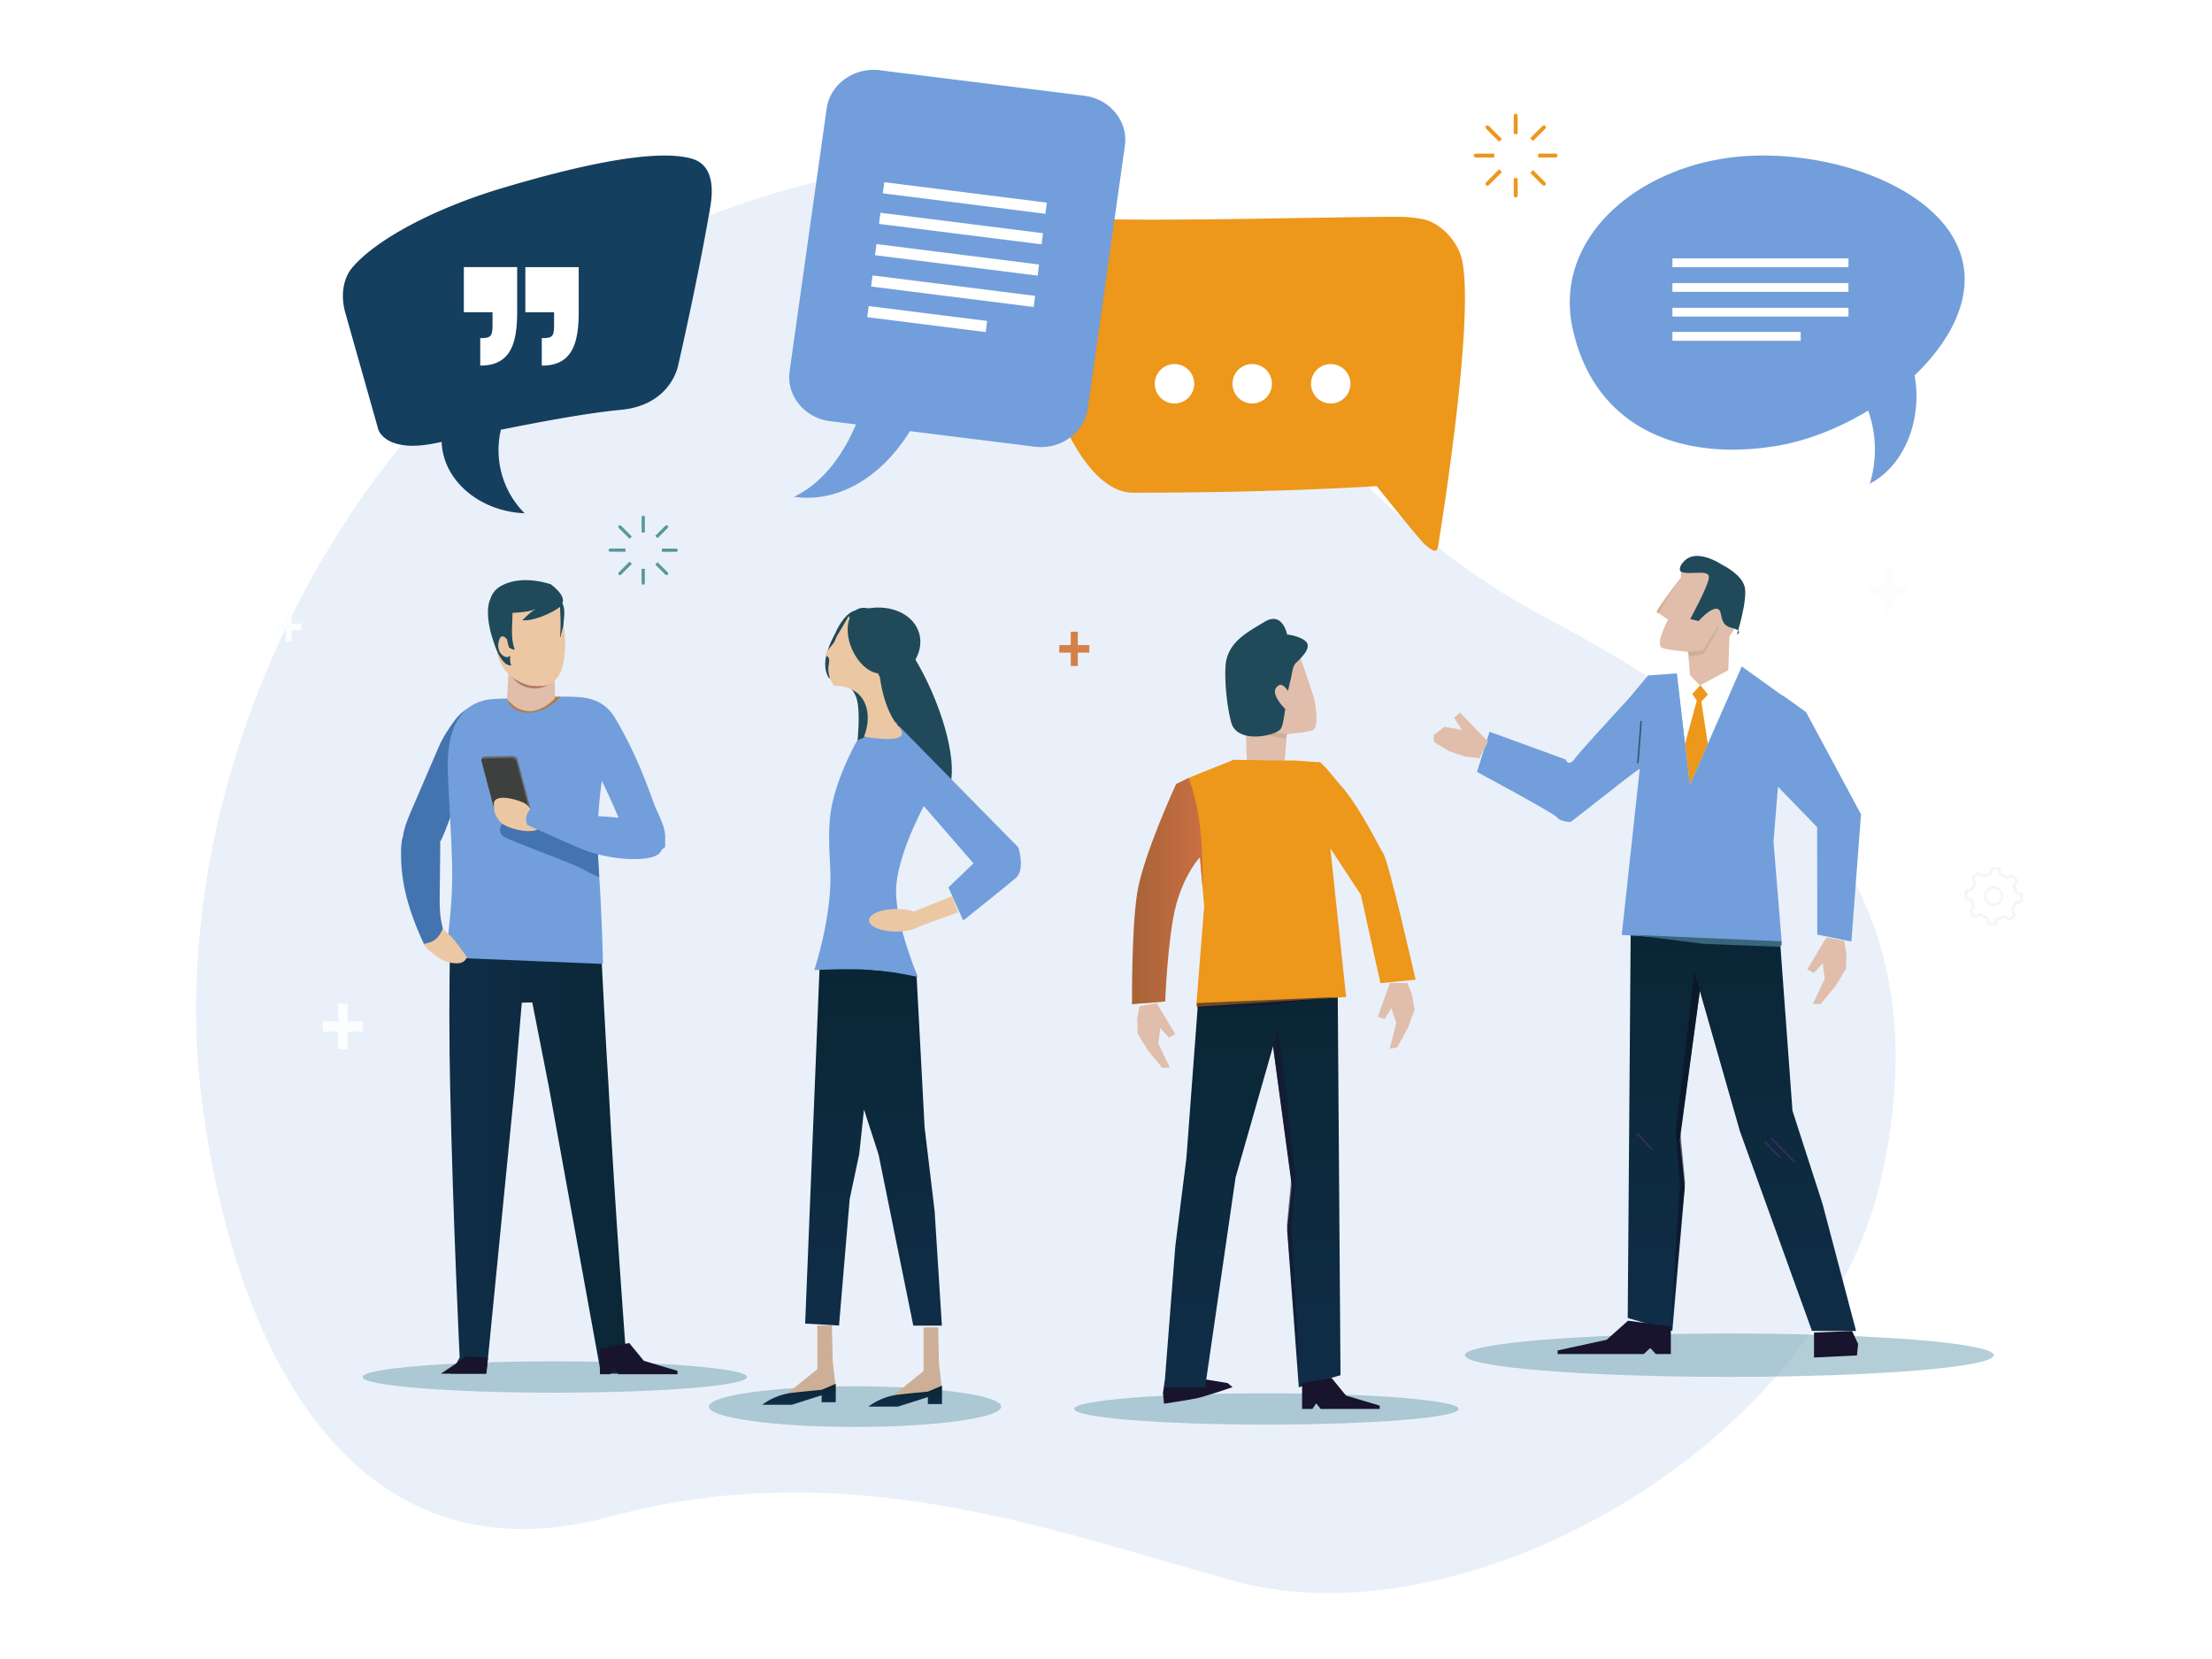<svg width="380" height="285" fill="none" xmlns="http://www.w3.org/2000/svg"><g filter="url(#filter0_d_248_64319)"><path d="M264.246 104.624C200.562 70.861 203.891 3.979 120.494 35.191c-57.772 21.618-96.063 93.127-87.228 154.36 6.665 46.191 28.654 80.437 69.703 69.346 41.05-11.092 75.942 2.37 107.493 11.054 39.702 10.928 101.235-23.23 111.242-70.111 10.007-46.881-13.932-72.142-57.452-95.216h-.006z" fill="#EAF0F9"/></g><path d="M260.045 19.927v3.11h.671v-3.11c0-.226-.15-.407-.338-.407-.188 0-.339.181-.339.407h.006zm0 13.593c0 .225.15.407.339.407.188 0 .338-.182.338-.407v-2.922h-.671v2.922h-.006zm-6.871-6.797c0 .188.182.338.408.338h3.11v-.67h-3.11c-.226 0-.408.15-.408.338v-.006zm14-.338h-2.922v.671h2.922c.226 0 .407-.15.407-.338 0-.189-.181-.34-.407-.34v.007zm-11.84-4.232l2.201 2.2.477-.476-2.201-2.2c-.157-.158-.395-.183-.527-.051s-.106.364.05.527zm9.614 9.611c.157.157.395.182.527.05.131-.131.106-.363-.05-.526l-2.069-2.07-.477.477 2.069 2.07zm-9.664.049c.132.132.364.107.527-.05l2.201-2.2-.477-.477-2.201 2.2c-.156.157-.182.396-.05.527zm9.664-10.137l-2.069 2.07.477.476 2.069-2.07c.156-.156.181-.394.05-.526-.132-.132-.364-.107-.527.05z" fill="#ED971B"/><path d="M110.225 88.898v2.571h.558V88.9c0-.189-.126-.333-.276-.333-.151 0-.276.15-.276.332h-.006zm-.002 11.235c0 .188.126.332.276.332.151 0 .276-.15.276-.332v-2.414h-.558v2.414h.006zm-5.674-5.617c0 .151.15.276.332.276h2.571v-.558h-2.571c-.188 0-.332.126-.332.276v.006zm11.57-.276h-2.414v.558h2.414c.188 0 .332-.125.332-.276 0-.15-.15-.276-.332-.276v-.006zm-9.787-3.499l1.818 1.818.395-.395-1.818-1.818c-.132-.132-.326-.15-.433-.038-.107.113-.088.301.038.433zm7.944 7.943c.132.132.326.15.432.038.107-.113.088-.3-.037-.433l-1.705-1.705-.396.395 1.706 1.705zm-7.983.046c.106.106.301.087.432-.038l1.819-1.818-.395-.395-1.819 1.818c-.131.132-.15.326-.037.433zm7.983-8.385l-1.706 1.706.396.395 1.705-1.706c.131-.131.15-.326.037-.432-.112-.107-.3-.088-.432.037z" fill="#56989C"/><path d="M327.385 62.546h-1.668V61.45h1.668v-1.937h1.022v1.937h1.668v1.097h-1.668v1.938h-1.022v-1.938zm-278.291 45.67h-1.668v-1.097h1.668v-1.937h1.022v1.937h1.667v1.097h-1.667v1.938h-1.022v-1.938z" fill="#FCFDFF"/><path d="M183.946 112.116h-1.975v-1.298h1.975v-2.295h1.21v2.295h1.975v1.298h-1.975v2.295h-1.21v-2.295z" fill="#D68047"/><path d="M323.641 102.383h-2.633v-1.731h2.633v-3.066h1.618v3.066h2.633v1.731h-2.633v3.065h-1.618v-3.065zM81.034 62.859H78.4v-1.73h2.634v-3.066h1.618v3.065h2.633v1.731h-2.633v3.066h-1.618v-3.066z" fill="#FCFDFF"/><path d="M347.374 154.898c.075-.382.107-.79.088-1.204a.162.162 0 00-.107-.15l-.865-.376-.013-.057a3.886 3.886 0 00-.294-.871l-.025-.05.463-.822a.182.182 0 00-.006-.188 4.428 4.428 0 00-.37-.483 4.507 4.507 0 00-.426-.432.175.175 0 00-.182-.032l-.878.345-.044-.031a3.925 3.925 0 00-.827-.414l-.05-.019-.251-.903a.177.177 0 00-.138-.125 4.85 4.85 0 00-1.21-.082.163.163 0 00-.151.107l-.376.859-.056.012a4.015 4.015 0 00-.878.295l-.05.025-.815-.464c-.057-.031-.132-.031-.182.007-.163.106-.32.225-.483.363a5.472 5.472 0 00-.433.427.176.176 0 00-.031.181l.345.878-.032.044a3.905 3.905 0 00-.413.828l-.019.05-.909.257a.178.178 0 00-.126.138 5.178 5.178 0 00-.088 1.204c0 .069.044.125.107.15l.865.376.013.057c.069.307.163.602.288.871l.026.05-.465.822a.184.184 0 00.007.188 4.66 4.66 0 00.796.909c.05.044.119.057.182.031l.878-.344.043.031c.258.163.533.301.822.414l.05.019.257.909a.177.177 0 00.138.125c.401.075.809.1 1.204.082a.162.162 0 00.15-.107l.383-.865.056-.013c.301-.062.596-.163.878-.294l.05-.026.822.458a.173.173 0 00.181-.006c.17-.119.333-.238.483-.364.138-.119.282-.263.433-.426a.175.175 0 00.031-.182l-.345-.871.032-.051a4.07 4.07 0 00.413-.827l.019-.05.903-.257a.175.175 0 00.125-.138l.007.012zm-.314-.244l-.012.069-.89.25a.18.18 0 00-.12.113 3.558 3.558 0 01-.501 1.003.18.18 0 00-.019.17l.339.859-.051.05c-.1.1-.188.188-.275.263a5.714 5.714 0 01-.301.238l-.057.044-.809-.451a.16.16 0 00-.169 0c-.333.169-.69.288-1.06.351a.197.197 0 00-.131.1l-.377.847h-.119c-.238 0-.476-.019-.721-.057l-.069-.012-.25-.891a.181.181 0 00-.113-.119 3.984 3.984 0 01-.997-.495c-.05-.031-.113-.044-.163-.019l-.859.339-.05-.05a4.164 4.164 0 01-.502-.577l-.044-.057.451-.802a.15.15 0 000-.163 3.862 3.862 0 01-.35-1.06.202.202 0 00-.101-.132l-.846-.369v-.069c0-.264.012-.521.056-.772l.012-.069.891-.25a.181.181 0 00.119-.113c.119-.358.282-.696.496-.997.031-.05.043-.107.018-.163l-.338-.859.05-.05a3.795 3.795 0 01.583-.502l.056-.044.803.458c.05.031.113.031.169 0 .332-.169.69-.288 1.06-.357a.198.198 0 00.131-.101l.37-.846h.069c.257-.006.521.012.772.05l.068.012.251.891c.019.056.057.1.113.119a3.7 3.7 0 01.997.495c.05.032.113.044.163.019l.859-.339.05.051c.101.094.188.188.264.282.081.094.163.194.238.301l.044.056-.458.803a.165.165 0 000 .169c.169.339.295.69.358 1.06a.191.191 0 00.1.131l.846.37v.069c0 .264-.019.521-.056.765l.012-.012z" fill="#F2F6F7"/><path d="M342.515 158.961c-.32 0-.646-.031-.965-.088a.23.23 0 01-.176-.163l-.251-.884-.025-.012a4.322 4.322 0 01-.834-.414l-.025-.019-.853.333a.224.224 0 01-.231-.044 3.868 3.868 0 01-.427-.433 6.126 6.126 0 01-.37-.483.231.231 0 01-.012-.238l.451-.796-.013-.025a4.475 4.475 0 01-.294-.884v-.032l-.847-.363a.238.238 0 01-.138-.195 5.257 5.257 0 01.088-1.216.233.233 0 01.163-.176l.884-.251.013-.025c.106-.294.251-.576.414-.834l.018-.025-.332-.852a.225.225 0 01.044-.232c.138-.151.282-.295.439-.433.163-.138.326-.263.489-.37a.219.219 0 01.238-.006l.796.451.026-.012c.282-.132.583-.232.89-.295h.031l.364-.84a.234.234 0 01.194-.138c.421-.019.828.006 1.223.088a.243.243 0 01.176.163l.244.877.025.013c.295.107.577.245.834.414l.025.019.853-.333a.226.226 0 01.232.044c.169.151.307.295.426.433.126.144.251.301.37.483.05.069.05.163.013.238l-.452.796.013.025c.131.283.232.583.294.884v.032l.847.37a.228.228 0 01.138.2c.019.42-.013.828-.088 1.217a.232.232 0 01-.163.175l-.878.245-.012.031a3.927 3.927 0 01-.42.84l-.019.025.338.847a.234.234 0 01-.043.238 5.519 5.519 0 01-.433.426 6.249 6.249 0 01-.489.37.229.229 0 01-.238.013l-.797-.445-.025.012a3.96 3.96 0 01-.884.295h-.031l-.37.846a.217.217 0 01-.195.132h-.25l-.013-.019zm-2.263-1.693l.069.044c.25.163.526.301.815.408l.075.025.263.934a.123.123 0 00.101.088c.401.075.802.1 1.191.081.05 0 .088-.031.106-.075l.395-.884.082-.019c.301-.062.589-.163.865-.288l.076-.031.84.47a.138.138 0 00.131 0 4.744 4.744 0 00.903-.784c.032-.038.044-.088.025-.132l-.357-.896.044-.069c.169-.257.301-.533.407-.815l.025-.076.928-.263a.12.12 0 00.088-.094 4.99 4.99 0 00.088-1.191c0-.05-.031-.088-.075-.107l-.891-.389-.019-.081a4.349 4.349 0 00-.288-.865l-.038-.076.477-.84a.138.138 0 000-.131 4.806 4.806 0 00-.784-.903.123.123 0 00-.131-.025l-.897.351-.069-.044a4.342 4.342 0 00-.815-.408l-.075-.025-.257-.928a.124.124 0 00-.094-.088 4.736 4.736 0 00-1.198-.081c-.05 0-.088.031-.107.075l-.388.884-.082.019a4.11 4.11 0 00-.865.289l-.075.037-.84-.476a.137.137 0 00-.132 0 4.705 4.705 0 00-.477.363 4.64 4.64 0 00-.426.427c-.031.037-.044.087-.025.131l.351.903-.044.069a4.278 4.278 0 00-.407.815l-.025.076-.935.263a.12.12 0 00-.087.094 4.94 4.94 0 00-.082 1.191c0 .05.031.088.075.107l.89.389.019.081c.069.301.163.596.289.859l.031.075-.476.84a.14.14 0 000 .132c.131.188.244.339.363.477.126.144.27.288.42.426.038.031.088.044.132.025l.897-.351v-.013zm2.269 1.342c-.238 0-.482-.019-.727-.056l-.1-.013-.257-.922a.141.141 0 00-.082-.087 3.737 3.737 0 01-1.009-.508c-.038-.025-.082-.032-.119-.013l-.891.351-.075-.069a3.627 3.627 0 01-.27-.282c-.081-.094-.156-.194-.244-.307l-.063-.081.471-.834a.138.138 0 000-.119 3.767 3.767 0 01-.358-1.073c-.006-.044-.038-.075-.075-.094l-.878-.382v-.101c0-.263.013-.526.057-.777l.012-.1.922-.264a.157.157 0 00.087-.081c.12-.364.289-.702.508-1.016a.114.114 0 00.013-.119l-.345-.89.069-.076c.088-.094.188-.181.282-.269.107-.088.207-.169.307-.245l.082-.062.834.47c.037.019.081.025.119 0a3.603 3.603 0 011.072-.358c.044-.006.075-.037.094-.075l.382-.878h.101c.251-.006.514.013.777.051l.101.018.257.922a.142.142 0 00.081.088c.364.119.702.288 1.01.501.037.025.081.032.119.013l.89-.351.076.069c.1.1.187.188.269.282.082.094.163.194.245.301l.062.081-.47.834a.133.133 0 000 .12c.176.338.295.702.357 1.072.007.044.038.075.076.094l.877.382v.1c0 .264-.018.527-.056.778l-.019.1-.921.257c-.038.013-.076.044-.088.082a3.883 3.883 0 01-.508 1.016.12.12 0 00-.013.119l.351.89-.068.075c-.101.101-.195.188-.283.27-.1.081-.2.163-.307.244l-.082.063-.833-.47a.133.133 0 00-.12 0 3.582 3.582 0 01-1.072.357c-.044.007-.075.038-.094.076l-.388.877h-.151l.006.019zm-.752-.157h.038c.238.044.476.057.714.057h.082l.363-.822a.23.23 0 01.17-.131 3.604 3.604 0 001.041-.351.23.23 0 01.213 0l.777.439.032-.026a3.988 3.988 0 00.576-.501l.025-.025-.326-.828a.218.218 0 01.026-.213c.213-.301.382-.633.495-.984a.233.233 0 01.157-.151l.859-.244v-.038c.044-.245.062-.495.062-.759v-.037l-.821-.358a.229.229 0 01-.132-.169 3.667 3.667 0 00-.351-1.041.235.235 0 010-.213l.439-.777-.025-.032c-.081-.106-.157-.207-.238-.294a3.49 3.49 0 00-.264-.276l-.025-.025-.827.326a.237.237 0 01-.213-.025 3.601 3.601 0 00-.985-.49.234.234 0 01-.15-.156l-.238-.859h-.038a3.952 3.952 0 00-.759-.057h-.037l-.358.815a.226.226 0 01-.169.132 3.693 3.693 0 00-1.047.351.232.232 0 01-.213 0l-.778-.439-.031.025c-.101.069-.195.151-.301.239a3.578 3.578 0 00-.276.263l-.025.025.326.834a.234.234 0 01-.025.213 3.584 3.584 0 00-.489.985.252.252 0 01-.157.15l-.859.244v.038a3.814 3.814 0 00-.057.759v.037l.822.358a.23.23 0 01.132.163c.068.376.188.727.351 1.047a.256.256 0 010 .213l-.439.778.019.031a3.904 3.904 0 00.501.577l.025.025.828-.326a.234.234 0 01.213.025c.295.207.627.376.984.489a.227.227 0 01.145.157l.238.859v-.007z" fill="#F2F6F7"/><path d="M342.51 155.538a1.588 1.588 0 01-1.586-1.586c0-.878.708-1.587 1.586-1.587.878 0 1.586.709 1.586 1.587 0 .877-.708 1.586-1.586 1.586zm0-2.922c-.74 0-1.335.602-1.335 1.336a1.34 1.34 0 001.335 1.335 1.34 1.34 0 001.336-1.335c0-.734-.602-1.336-1.336-1.336z" fill="#F2F6F7"/><path d="M342.509 155.639a1.692 1.692 0 01-1.687-1.687 1.69 1.69 0 011.687-1.686 1.69 1.69 0 011.686 1.686 1.69 1.69 0 01-1.686 1.687zm0-3.166a1.485 1.485 0 101.486 1.486c0-.822-.665-1.486-1.486-1.486zm0 2.915a1.44 1.44 0 01-1.436-1.436c0-.79.646-1.435 1.436-1.435.79 0 1.436.645 1.436 1.435a1.44 1.44 0 01-1.436 1.436zm0-2.671c-.684 0-1.235.552-1.235 1.235a1.234 1.234 0 102.47 0c0-.683-.552-1.235-1.235-1.235z" fill="#F2F6F7"/><path d="M311.421 219.454l-.878-3.643a8.689 8.689 0 001.223-.213 9.368 9.368 0 001.874-.696l.884 3.643a9.172 9.172 0 01-1.874.684 10 10 0 01-1.223.219l-.006.006z" fill="#6EB4C7"/><path d="M280.676 175.188l.438-1.743c.903.289 1.819.546 2.753.772a45.47 45.47 0 001.749.376l-.439 1.737a43.666 43.666 0 01-1.749-.377 43.471 43.471 0 01-2.752-.765z" fill="#B4D6DF"/><path opacity=".6" d="M297.082 236.533c25.088 0 45.426-1.668 45.426-3.725 0-2.057-20.338-3.724-45.426-3.724s-45.426 1.667-45.426 3.724c0 2.057 20.338 3.725 45.426 3.725z" fill="#81AEBB"/><path d="M297.084 109.34s3.198-4.063 2.263-8.727c-.495-2.465-6.633-4.283-8.734-4.283-2.1 0-1.831 2.853-1.831 2.853s-3.887 5.022-4.194 5.9l1.975 1.379s-2.314 4.201-1.028 4.835c.758.376 4.451.683 4.451.683l.527 6.214 6.37-1.982.207-6.878-.006.006z" fill="#E0BEAB"/><path d="M293.576 99.228c.131-1.474-3.035-.458-4.59-.922-.984-.295-.031-1.975 1.204-2.533 2.301-1.041 5.618 1.229 5.618 1.229s3.386 1.605 3.919 3.837c.532 2.232-1.336 8.163-1.336 8.163s1.26-.62-1.022-1.178c-2.282-.558-1.21-3.123-2.433-3.248-1.222-.125-3.122 2.113-3.122 2.113l-1.448-.345s3.078-5.637 3.21-7.104v-.012z" fill="#204A59"/><path d="M295.377 107.674l-2.677 4.64-2.452.507-.269-.834 2.57-.269 2.539-4.044h.289zm-9.761-3.481l2.339-3.925-3.367 4.815.313.326.715-1.216z" fill="#CDAF97"/><path d="M279.627 226.414l7.662 2.226 2.144-24.666-.859-8.088 3.443-25.638 6.884 24.089 12.383 34.316h7.574l-5.781-21.895-5.147-15.945-2.151-29.356-16.258-1.053-9.38-1.009-.514 67.019z" fill="url(#paint0_linear_248_64319)"/><path d="M255.883 125.7l13.047 4.765s.546 1.379 1.58-.107c.653-.934 5.693-6.452 9.324-10.389l3.285-3.931.377-.025c.062-.069.094-.107.094-.107l-.013.1 4.489-.326 2.232 19.218 8.948-20.39 10.584 7.593 2.846 4.997.69 10.841-7.662-6.088-1.035 12.74 1.461 17.826-27.531-1.806 3.097-28.547-2.257 1.454-9.612 7.687s-1.718 0-2.283-.746c-.564-.746-13.806-7.85-13.806-7.85l2.151-6.897-.006-.012z" fill="#729EDB"/><path opacity=".6" d="M287.884 194.512l.721 9.028-1.574 24.322 2.439-24.754-.796-8.515 3.342-24.346-.947-3.354-3.185 27.619z" fill="#0D0E20"/><path d="M303.274 195.998l-.192.18 2.581 2.754.193-.181-2.582-2.753z" fill="#3A2E65"/><path d="M267.584 232.607h14.797l1.116-1.034.947 1.034h2.589v-4.746l-7.36-.978-3.656 3.273-8.433 1.837v.614zm44.047.604l7.374-.364.2-1.963-1.034-2.232-6.54.257v4.302z" fill="#18142D"/><path d="M290.299 134.885l8.684-20.127-1.097-.156-5.869 3.166-2.495-2.615-1.461.521 2.238 19.211z" fill="#fff"/><path d="M291.495 120.351l-2.018 7.411.821 7.122 3.097-7.06-1.122-7.304 1.122-1.204-1.291-1.636-1.38 1.548.771 1.123z" fill="#ED971B"/><path d="M301.309 118.457l-11.01 16.427 8.941-20.39 1.812 2.414-1.687.082 1.944 1.467zm-16-1.467l4.99 17.895-2.238-19.211-2.752 1.316z" fill="#729EDB"/><path d="M305.867 162.66l-13.16-.514-12.309-1.548 25.638 1.116-.169.946z" fill="#39667C"/><path d="M289.634 160.41l-.219-.006.771-25.5-4.985-17.625.207-.056 5.004 17.65-.007.018-.771 25.519z" fill="#729EDB"/><path d="M306.356 126.371l-.518 5.506.262.025.519-5.506-.263-.025z" fill="#352D62"/><path d="M281.801 123.866l-.629 8.032.262.021.63-8.032-.263-.021z" fill="#325869"/><path d="M250.772 122.389l-.972.94 1.335 2.044-2.99-.501-1.881 1.417.075 1.191 2.577 1.567 2.771.91 2.471.288 1.492-2.847-4.878-5.009z" fill="#E0BEAB"/><path d="M304.378 195.437l-.189.184 4.033 4.124.189-.184-4.033-4.124zm-23.053-.83l-.192.18 2.581 2.754.192-.18-2.581-2.754z" fill="#3A2E65"/><path d="M281.948 130.584l-.081 1.235-12.045 9.374 12.126-10.609z" fill="#729EDB"/><path opacity=".6" d="M311.46 136.407l-5.681-4.358.257-1.203 6.195 5.53-.771.031z" fill="#18142D"/><path d="M312.166 142.09l-7.305-7.531 1.424-15.073 3.981 2.853 9.437 17.544-1.65 21.857-5.862-1.185-.025-18.465z" fill="#729EDB"/><path d="M310.463 166.542l1.135.602 1.524-1.674.344 2.715-2.031 4.264 1.316.043 2.533-3.034 1.831-3.004.095-2.633-.408-2.213-3.035-.571-3.304 5.505z" fill="#E0BEAB"/><path opacity=".6" d="M217.573 244.733c18.235 0 33.017-1.204 33.017-2.69 0-1.485-14.782-2.689-33.017-2.689-18.236 0-33.018 1.204-33.018 2.689 0 1.486 14.782 2.69 33.018 2.69z" fill="#81AEBB"/><path d="M213.981 123.46s-3.197-4.082-2.263-8.772c.495-2.477 6.633-4.301 8.734-4.301 2.1 0 3.053 2.865 3.053 2.865l2.226 6.615s1.091 4.922-.194 5.562c-.759.376-4.452.689-4.452.689l-.527 6.245-6.37-1.498-.207-7.399v-.006z" fill="#E0BEAB"/><path d="M215.68 121.779l2.683 4.665 2.452.508.263-.84-2.571-.27-2.533-4.063h-.294z" fill="#CDAF97"/><path d="M205.228 240.283c-2.082.382-5.261.859-5.261.859l-.182-1.837.314-2.095 7.242-.2 3.58.595.815.696s-4.897 1.687-6.508 1.988v-.006z" fill="#18142D"/><path d="M230.287 236.245l-7.166 2.081-2.007-27.03.803-7.568-3.223-23.982-6.433 22.534-5.235 36.046h-7.01l1.893-24.258 1.9-15.086 2.012-26.904 15.205-.985 8.778-.947.483 66.099z" fill="url(#paint1_linear_248_64319)"/><path d="M243.185 168.314s-4.59-20.321-5.555-21.706c-.609-.878-4.139-8.264-7.537-11.944l-2.251-2.696-1.003-1.01c-.057-.063-.257-.1-.257-.1l.013.094-4.201-.308h-3.7l-6.759-.119-7.781 3.117-7.856 19.913-1.837 18.941 5.699-.457-.15-17.832 6.125-6.985.728 8.502-1.367 17.236 25.757-1.692L228.356 144l-.062 1.36 5.492 8.352 3.361 15.186 6.038-.596v.012z" fill="#ED971B"/><path opacity=".6" d="M222.564 202.442l-.677 8.452 1.473 26.71-2.282-27.118.746-7.962-3.129-22.779.891-3.141 2.978 25.838z" fill="#18142D"/><path d="M237.015 242.044h-10.138l-.765-.966-.652.966h-1.774v-4.439l5.041-.916 2.508 3.06 5.78 1.718v.577z" fill="#18142D"/><path d="M201.912 177.656l-1.104.59-1.48-1.63-.338 2.646 1.975 4.132-1.279.05-2.464-2.953-1.781-2.916-.082-2.558.389-2.151 2.953-.552 3.211 5.342z" fill="#E0BEAB"/><path opacity=".6" d="M205.741 173.207l12.314-.483 11.512-1.449-23.989 1.047.163.885z" fill="#18142D"/><path d="M236.688 174.661l1.191.389 1.135-1.862.853 2.539-1.123 4.408 1.26-.175 1.838-3.33 1.172-3.172-.42-2.527-.809-2.044-2.997-.032-2.1 5.806z" fill="#E0BEAB"/><path d="M224.531 110.456c-.439-.784-2.22-1.323-3.417-1.461 0 0-.784-4.038-3.838-2.195-3.053 1.844-5.73 3.236-6.577 6.465-.432 1.649-.188 7.053.803 10.815.99 3.762 7.492 2.358 8.464 1.204.383-.457.59-1.83.828-3.505a7.197 7.197 0 01-1.091-1.285c-.991-1.455-.734-2.169-.251-2.596.452-.401.947-.401 1.825.803.113-.59.238-1.173.388-1.724.301-1.098.333-2.496.985-3.11 1.386-1.311 2.376-2.515 1.874-3.405l.007-.006z" fill="#204A59"/><path d="M204.161 133.643l-2.12 1.047s-5.643 12.22-6.671 18.653c-1.022 6.433-.896 19.155-.896 19.155l5.699-.458s.42-11.136 1.868-16.553c1.449-5.417 4.107-8.264 4.107-8.264l.439 5.148c0-.345.013-.69.013-1.041 0-6.665-.489-12.803-2.433-17.687h-.006z" fill="url(#paint2_linear_248_64319)"/><path opacity=".6" d="M95.32 239.247c18.236 0 33.018-1.204 33.018-2.69s-14.782-2.69-33.017-2.69c-18.236 0-33.018 1.204-33.018 2.69s14.782 2.69 33.017 2.69z" fill="#81AEBB"/><path d="M91.407 170.51a.235.235 0 00.232-.176l1.636-5.981a.238.238 0 00-.169-.289c-.132-.031-.263.038-.294.169l-1.637 5.982a.238.238 0 00.17.288c.018 0 .043.007.062.007z" fill="#474985"/><path d="M77.348 162.209l25.82-.74c.27 4.759.896 17.888 1.379 25.174 1.047 20.371 3.016 46.291 3.016 46.291l2.935 3.041h-7.261l-8.96-49.339-2.84-14.427-1.8.038-1.21 14.389-4.86 49.339H77.45l1.517-2.778s-1.122-22.961-1.637-46.561c-.169-6.389-.194-18.484.02-24.434v.007z" fill="url(#paint3_linear_248_64319)"/><path d="M68.95 145.191c.025-.439.093-.953.263-1.442.238-1.674.934-3.304 1.624-4.903 1.542-3.58 3.084-7.154 4.62-10.734.584-1.361 1.725-3.098 2.64-4.333 1.938-2.608 4.816-3.467 8.434-3.455 1.686 0-2.816 6.803-3.888 8.465-1.586 2.458-2.107 5.436-4.583 10.076-.828 1.548-1.486 3.962-2.452 5.787.02.338.025.677.019 1.009l-.075 7.192c-.026 2.169-.094 4.194.445 6.301.22.853-.1 1.743-.903 2.364-1.198.922-2.176.846-2.176.846-1.51-3.241-2.796-6.577-3.473-10.013a29.1 29.1 0 01-.351-2.219 29.643 29.643 0 01-.157-4.947l.013.006z" fill="#4374AF"/><path d="M76.707 164.484l26.873 1.11c-.075-4.721-.395-11.286-.633-14.922a13.8 13.8 0 01-.038-.671c-.163-2.339-.257-4.634-.226-7.085 0-.245 0-.483.013-.727.019-.96.069-1.95.151-2.979.119-1.668.307-3.429.589-5.354.389-2.678 2.056-6.452 1.624-8.521-.54-2.502-2.771-4.439-5.493-5.242a9.674 9.674 0 00-3.135-.407l-11.166.37c-7.7.257-8.522 7.661-8.327 12.753.157 4.037.42 8.075.602 12.119.232 5.505.207 8.27-.339 13.738-.156 1.592-.457 4.195-.495 5.818z" fill="#729EDB"/><path d="M86.81 143.881c3.386 1.511 11.543 4.458 13.205 5.38a29.74 29.74 0 002.935 1.411 12.643 12.643 0 01-.038-.671c-.163-2.339-.257-4.634-.226-7.085-3.304-.734-6.771-1.718-9.047-2.665-.91-.376-4.17-2.163-4.797-1.16-.464.759-1.455 1.63-2.376 2.339-.89.683-.709 1.981.35 2.445l-.005.006z" fill="#4374AF"/><path d="M82.7 130.451c0 .075 0 .144.012.22l2.17 8.213c.106.383.526.684.946.671l4.684-.106a.806.806 0 00.4-.126.539.539 0 00.176-.583l-2.163-8.22c-.094-.37-.52-.671-.94-.658l-4.684.106c-.338.007-.57.207-.602.483z" fill="#686868"/><path d="M82.7 130.451c0 .076 0 .145.012.22l2.17 8.214c.106.382.526.683.946.67l4.684-.106a.805.805 0 00.4-.125.585.585 0 00-.012-.233l-2.163-8.219c-.094-.37-.52-.671-.947-.659l-4.683.107a.684.684 0 00-.402.131H82.7z" fill="#3E403F"/><path d="M89.89 137.868c1.598.696 1.849 2.96 2.476 3.762.758.978-.79 1.292-2.477 1.085-1.505-.188-3.354-.821-3.95-1.53-.508-.602-1.16-1.323-1.103-3.147.05-1.493 2.96-1.079 5.047-.163l.006-.007z" fill="#ECC7A4"/><path d="M90.976 139.16c.615-.696 1.26-.189 2.17.087 3.254.972 8.903.734 13.11 1.235-.282-.671-.551-1.316-.802-1.887-2.489-5.649-3.957-8.038-4.91-10.063-.89-1.894-4.96-8.766-3.291-8.822 4.244-.138 6.752.821 8.477 3.743 3.624 6.132 5.423 11.374 6.614 14.597.772 2.088 1.769 3.423 1.919 5.442.006.056.006 1.367.013 1.43.043.965-.12.533-.615 1.084-.05.101-.094.195-.151.295-1.103 1.956-8.483 1.58-13.43-.389-2.345-.934-9.511-4.207-9.511-4.207s-.602-1.398.407-2.545z" fill="#729EDB"/><path d="M87.102 119.993c.062.238.15.464.263.671.583 1.109 1.868 1.799 3.549 1.743 1.937-.063 3.906-1.098 5.222-2.571a.99.99 0 00.132-.15l-9.166.3v.007z" fill="#B17B45"/><path d="M95.32 114.324v5.662s-4.289 4.847-8.226.113l.345-5.775h7.881z" fill="#E0BEAB"/><path d="M91.125 118.193l.32.038c1.317.1 2.54-.282 3.53-1.11a.187.187 0 000-.289c-.088-.081-.232-.094-.32-.018-.896.752-2 1.103-3.191 1.009-1.241-.094-2.307-.696-3.16-1.787a.242.242 0 00-.314-.056.187.187 0 00-.05.282c.853 1.091 1.95 1.756 3.192 1.937l-.007-.006z" fill="#B07762"/><path d="M96.924 107.886c.514 4.621-.069 9.611-3.586 9.938-3.656.338-7.524-1.813-8.038-6.433-.514-4.621 1.887-8.979 5.373-9.744 3.48-.765 5.737 1.618 6.251 6.232v.007z" fill="#ECC7A4"/><path d="M96.617 103.666c.17-.433.113-.947-.244-1.518a3.809 3.809 0 00-.251-.351c-.408-.533-.997-1.028-1.536-1.454-.019 0-.038 0-.057.006-2.664-.84-5.743-1.04-8.15.151-1.18.564-1.838 1.416-2.138 2.401-.627 1.323-.44 3.455-.095 5.06.094.439.195.834.295 1.166.47 1.542 1.066 3.624 2.308 4.79.257.207.677.427 1.053.383.018 0 .037-.007.056-.013-.044-.069-.087-.144-.131-.219-.126-.464-.095-.991-.095-1.455-.188.176-.338.263-.514.276-.169.013-.357-.057-.608-.207-.658-.364-.89-1.06-.915-1.781 0-.188.031-.514.113-.821 0 0 0-.013.006-.013.056-.219.144-.426.263-.564.1-.113.213-.182.364-.182.207 0 .552.264.727.483l.038.057c.037.219.088.438.144.652.056.244.132.495.207.733.295.144.59.345.915.376l.013-.156c-.464-1.33-.458-2.734-.401-4.145.012-.345.03-.683.037-1.028.013-.32.025-.633.025-.953v-.05c1.449-.094 2.922-.188 4.164-.721-.483.213-.89.514-1.267.84-.125.113-.25.226-.37.338-.288.276-.564.552-.853.816 1.65.119 4.113-.809 5.787-1.831.239-.151.465-.301.672-.452l.006.019c.031.364.056.727.069 1.104.069 1.322.075 2.696-.05 4.031.025 0 .05 0 .075.006.069-.351.169-.696.263-1.04.125-.464.245-.935.282-1.43.076-.966.308-2.401-.207-3.298v-.006z" fill="#204A59"/><path d="M77.382 160.774c-.408-.37-.84-.79-1.273-1.167-.057.069-.132.132-.176.22-.533 1.072-1.04 1.981-3.185 2.339.364.558.702 1.003 2.677 2.439 1.449.827 2.577.953 3.48.852.727-.081 1.285-.702 1.28-1.091-1.017-1.373-2.082-2.915-2.797-3.592h-.006z" fill="#ECC7A4"/><path d="M80.16 233.027l3.668.214-.313 2.739h-7.769l4.414-2.953zm36.229 3.048H106.25l-.765-.965-.652.965h-1.774v-4.439l5.041-.915 2.508 3.059 5.781 1.718v.577z" fill="#18142D"/><path opacity=".6" d="M146.886 245.135c13.865 0 25.105-1.563 25.105-3.492s-11.24-3.492-25.105-3.492-25.105 1.563-25.105 3.492 11.24 3.492 25.105 3.492z" fill="#81AEBB"/><path d="M150.384 116.105s.577-10.101-2.175-11.148c-2.747-1.047-4.728 3.85-4.728 3.85s-1.36 2.339-1.661 4.477c-.295 2.138.595 3.204.595 3.204s3.618.307 4.684 3.323c1.066 3.022-.263 11.43-.263 11.43s8.038-2.508 5.542-6.339c-2.163-3.31-1.994-8.797-1.994-8.797z" fill="#204A59"/><path d="M161.847 136.716c2.813-1.233 2.005-9.277-1.804-17.967-3.809-8.689-9.177-14.734-11.99-13.501-2.813 1.233-2.006 9.277 1.803 17.967 3.809 8.69 9.178 14.735 11.991 13.501z" fill="#204A59"/><path d="M138.318 227.377l5.819.345 1.831-21.751 1.642-7.712.815-7.662 2.502 7.737 5.969 29.394h4.91l-1.248-19.688-1.718-14.352-1.398-26.402-10.534-.947-6.082-.909-2.508 61.947z" fill="url(#paint4_linear_248_64319)"/><path d="M161.895 239.359l-9.26 1.028 6.025-4.853v-7.505h2.502l.144 6.183.589 5.147z" fill="#CDAF97"/><path d="M159.399 239.064s-3.768.344-5.292.551c-3.016.408-4.921 2.025-4.921 2.025h5.072l5.141-1.636v1.198h2.427v-3.167l-2.427 1.029z" fill="url(#paint5_linear_248_64319)"/><path d="M143.647 239.045l-9.26 1.028 6.025-4.859v-7.505h2.496l.15 6.182.589 5.154z" fill="#CDAF97"/><path d="M141.149 238.751s-3.768.345-5.291.552c-3.016.407-4.922 2.025-4.922 2.025h5.072l5.141-1.636v1.197h2.427v-3.166l-2.427 1.028z" fill="url(#paint6_linear_248_64319)"/><path d="M158.704 138.476l-4.696-14.402-6.76 3.154s-2.865 4.947-4.163 10.32c-1.022 4.208-.57 8.509-.439 12.045.295 8.044-2.771 17.067-2.771 17.067s4.634-.289 8.947-.094c4.314.194 8.86 1.273 8.86 1.273s-3.731-8.772-3.75-14.685c-.019-5.918 4.778-14.684 4.778-14.684l-.006.006z" fill="#729EDB"/><path d="M174.943 145.58l-20.496-20.853s-2.201 2.219-1.712 6.339c.489 4.119 5.969 7.417 5.969 7.417l8.533 9.831-4.313 4.138 2.545 5.687s7.437-5.925 9.061-7.329c1.624-1.405.413-5.23.413-5.23z" fill="#729EDB"/><path d="M151.166 116.344l-5.361-10.508-1.511 2.577s-.633.915-.865 1.674c-.176.577-2.176 2.37-1.499 2.577 0 0 .396.1.49.558.094.458-.126 1.285-.126 1.505 0 2.157 1.029 3.091 1.029 3.091s3.623-.195 5.097 2.646c1.467 2.846 0 6.088 0 6.088s8.929 1.68 5.925-1.768c-2.596-2.985-3.185-8.44-3.185-8.44h.006z" fill="#ECC7A4"/><path d="M152.15 115.495c1.875-.821 2.328-3.922 1.013-6.926-1.316-3.003-3.902-4.773-5.776-3.952-1.875.821-2.328 3.922-1.013 6.925 1.316 3.004 3.902 4.774 5.776 3.953z" fill="#204A59"/><path d="M157.719 159.224l6.878-2.489-1.028-2.784-6.628 2.652.778 2.621z" fill="#ECC7A4"/><path d="M153.996 160.046c2.601 0 4.709-.873 4.709-1.95s-2.108-1.95-4.709-1.95c-2.601 0-4.709.873-4.709 1.95s2.108 1.95 4.709 1.95z" fill="#ECC7A4"/><path d="M147.982 104.788c-.376.112-.746.238-1.097.388 3.016 2.113 5.474 5.48 6.684 9.631.163.564.301 1.122.407 1.687 3.066-1.762 4.759-4.866 3.925-7.719-1.022-3.498-5.461-5.285-9.925-3.981l.006-.006z" fill="#204A59"/><path d="M118.908 27.278c-6.665-1.968-21.38 1.668-32.754 5.073-11.374 3.404-21.456 8.709-25.607 13.587-1.868 2.2-1.925 5.335-1.222 7.812 2.257 7.982 5.68 20.076 5.68 20.076s1.23 4.07 9.8 2.308c.345-.07.703-.144 1.066-.22.239 6.609 6.464 11.932 14.258 12.264a15.298 15.298 0 01-4.483-10.853c0-1.204.138-2.376.401-3.499 7.205-1.448 15.067-2.902 20.585-3.417 8.709-.809 9.875-7.674 9.875-7.674s3.323-14.377 5.511-27.161c.746-4.364-.113-7.412-3.116-8.296h.006z" fill="#153F5E"/><path d="M251.105 44.427c-.708-2.947-3.611-6.144-6.602-6.759a22.182 22.182 0 00-4.326-.42c-12.879 0-41.081.872-54.656.282-6.527-.282-9.01 2.803-9.122 7.217-.326 13.236 7.436 39.896 18.295 39.896 25.3 0 41.809-1.135 41.809-1.135s7.385 9.292 8.351 10.107c.966.809 1.975 1.568 2.176.345 1.323-8.195 6.282-40.41 4.075-49.54v.007z" fill="#ED971B"/><path d="M337.267 45.43c-2.52-13.631-25.123-20.81-41.331-18.17-16.208 2.633-29.118 14.59-25.714 29.45 3.888 16.979 18.629 22.546 34.837 19.913 5.316-.865 10.884-3.06 15.875-6.088a19.755 19.755 0 011.154 6.715c0 2.063-.314 4.025-.872 5.837 4.696-2.407 8.013-8.22 8.013-15.016a20.45 20.45 0 00-.319-3.593c5.918-5.643 9.574-12.49 8.364-19.042l-.007-.006zM147.061 72.911l-4.433-.551c-4.433-.552-7.574-4.414-6.985-8.578l6.37-45.15c.59-4.163 4.697-7.122 9.123-6.564l35.125 4.376c4.433.552 7.574 4.414 6.984 8.577l-6.37 45.15c-.589 4.164-4.696 7.123-9.123 6.565l-21.43-2.671c-4.195 6.772-10.365 11.204-17.13 11.436a15.918 15.918 0 01-2.796-.156c4.69-2.239 8.201-6.697 10.659-12.434h.006z" fill="#729EDB"/><path d="M58.104 177.193h-2.633v-1.731h2.633v-3.066h1.618v3.066h2.633v1.731h-2.633v3.066h-1.618v-3.066z" fill="#FCFDFF"/><path d="M201.767 69.313a3.385 3.385 0 100-6.77 3.385 3.385 0 000 6.77zm13.351 0a3.386 3.386 0 100-6.772 3.386 3.386 0 000 6.772zm13.489 0a3.385 3.385 0 100-6.77 3.385 3.385 0 000 6.77zm88.942-24.928h-30.24v1.51h30.24v-1.51zm0 4.245h-30.24v1.512h30.24V48.63zm0 4.243h-30.24v1.511h30.24v-1.511zm-8.208 4.152h-22.032v1.511h22.032v-1.51zM95.184 55.13c0 2.54 0 2.96-2.112 2.96v4.721c4.934 0 6.344-3.317 6.344-9.167v-7.75H90.25v7.75h4.934v1.486zm-10.572-1.485v1.48c0 2.539 0 2.959-2.113 2.959v4.721c4.934 0 6.345-3.317 6.345-9.167v-7.75h-9.16v7.75h4.934l-.006.007zm94.566-13.585l-27.932-3.513-.241 1.916 27.932 3.514.241-1.916zm-.682 5.38l-27.932-3.514-.241 1.916 27.932 3.514.241-1.916zm-.675 5.384l-27.932-3.514-.241 1.917 27.932 3.513.241-1.916zm-8.242 4.309l-20.354-2.56-.241 1.915 20.354 2.56.241-1.915zm10.253-20.323L151.9 31.298l-.241 1.916 27.932 3.514.241-1.916z" fill="#fff"/><defs><linearGradient id="paint0_linear_248_64319" x1="299.24" y1="228.653" x2="299.24" y2="159.395" gradientUnits="userSpaceOnUse"><stop stop-color="#0F2D47"/><stop offset="1" stop-color="#0A2635"/></linearGradient><linearGradient id="paint1_linear_248_64319" x1="215.151" y1="238.326" x2="215.151" y2="170.146" gradientUnits="userSpaceOnUse"><stop stop-color="#0F2D47"/><stop offset="1" stop-color="#0A2635"/></linearGradient><linearGradient id="paint2_linear_248_64319" x1="194.467" y1="153.073" x2="206.587" y2="153.073" gradientUnits="userSpaceOnUse"><stop offset=".06" stop-color="#AA6338"/><stop offset="1" stop-color="#C96F43"/></linearGradient><linearGradient id="paint3_linear_248_64319" x1="77.198" y1="198.725" x2="110.498" y2="198.725" gradientUnits="userSpaceOnUse"><stop stop-color="#0F2D47"/><stop offset="1" stop-color="#0A2635"/></linearGradient><linearGradient id="paint4_linear_248_64319" x1="150.062" y1="227.728" x2="150.062" y2="165.43" gradientUnits="userSpaceOnUse"><stop stop-color="#0F2D47"/><stop offset="1" stop-color="#0A2635"/></linearGradient><linearGradient id="paint5_linear_248_64319" x1="155.499" y1="241.64" x2="155.499" y2="238.035" gradientUnits="userSpaceOnUse"><stop stop-color="#0F2D47"/><stop offset="1" stop-color="#0A2635"/></linearGradient><linearGradient id="paint6_linear_248_64319" x1="137.256" y1="241.322" x2="137.256" y2="237.716" gradientUnits="userSpaceOnUse"><stop stop-color="#0F2D47"/><stop offset="1" stop-color="#0A2635"/></linearGradient><filter id="filter0_d_248_64319" x="32" y="27.105" width="293.649" height="246.578" filterUnits="userSpaceOnUse" color-interpolation-filters="sRGB"><feFlood flood-opacity="0" result="BackgroundImageFix"/><feColorMatrix in="SourceAlpha" values="0 0 0 0 0 0 0 0 0 0 0 0 0 0 0 0 0 0 127 0" result="hardAlpha"/><feOffset dx="1.684" dy="1.684"/><feColorMatrix values="0 0 0 0 0 0 0 0 0 0 0 0 0 0 0 0 0 0 0.08 0"/><feBlend in2="BackgroundImageFix" result="effect1_dropShadow_248_64319"/><feBlend in="SourceGraphic" in2="effect1_dropShadow_248_64319" result="shape"/></filter></defs></svg>